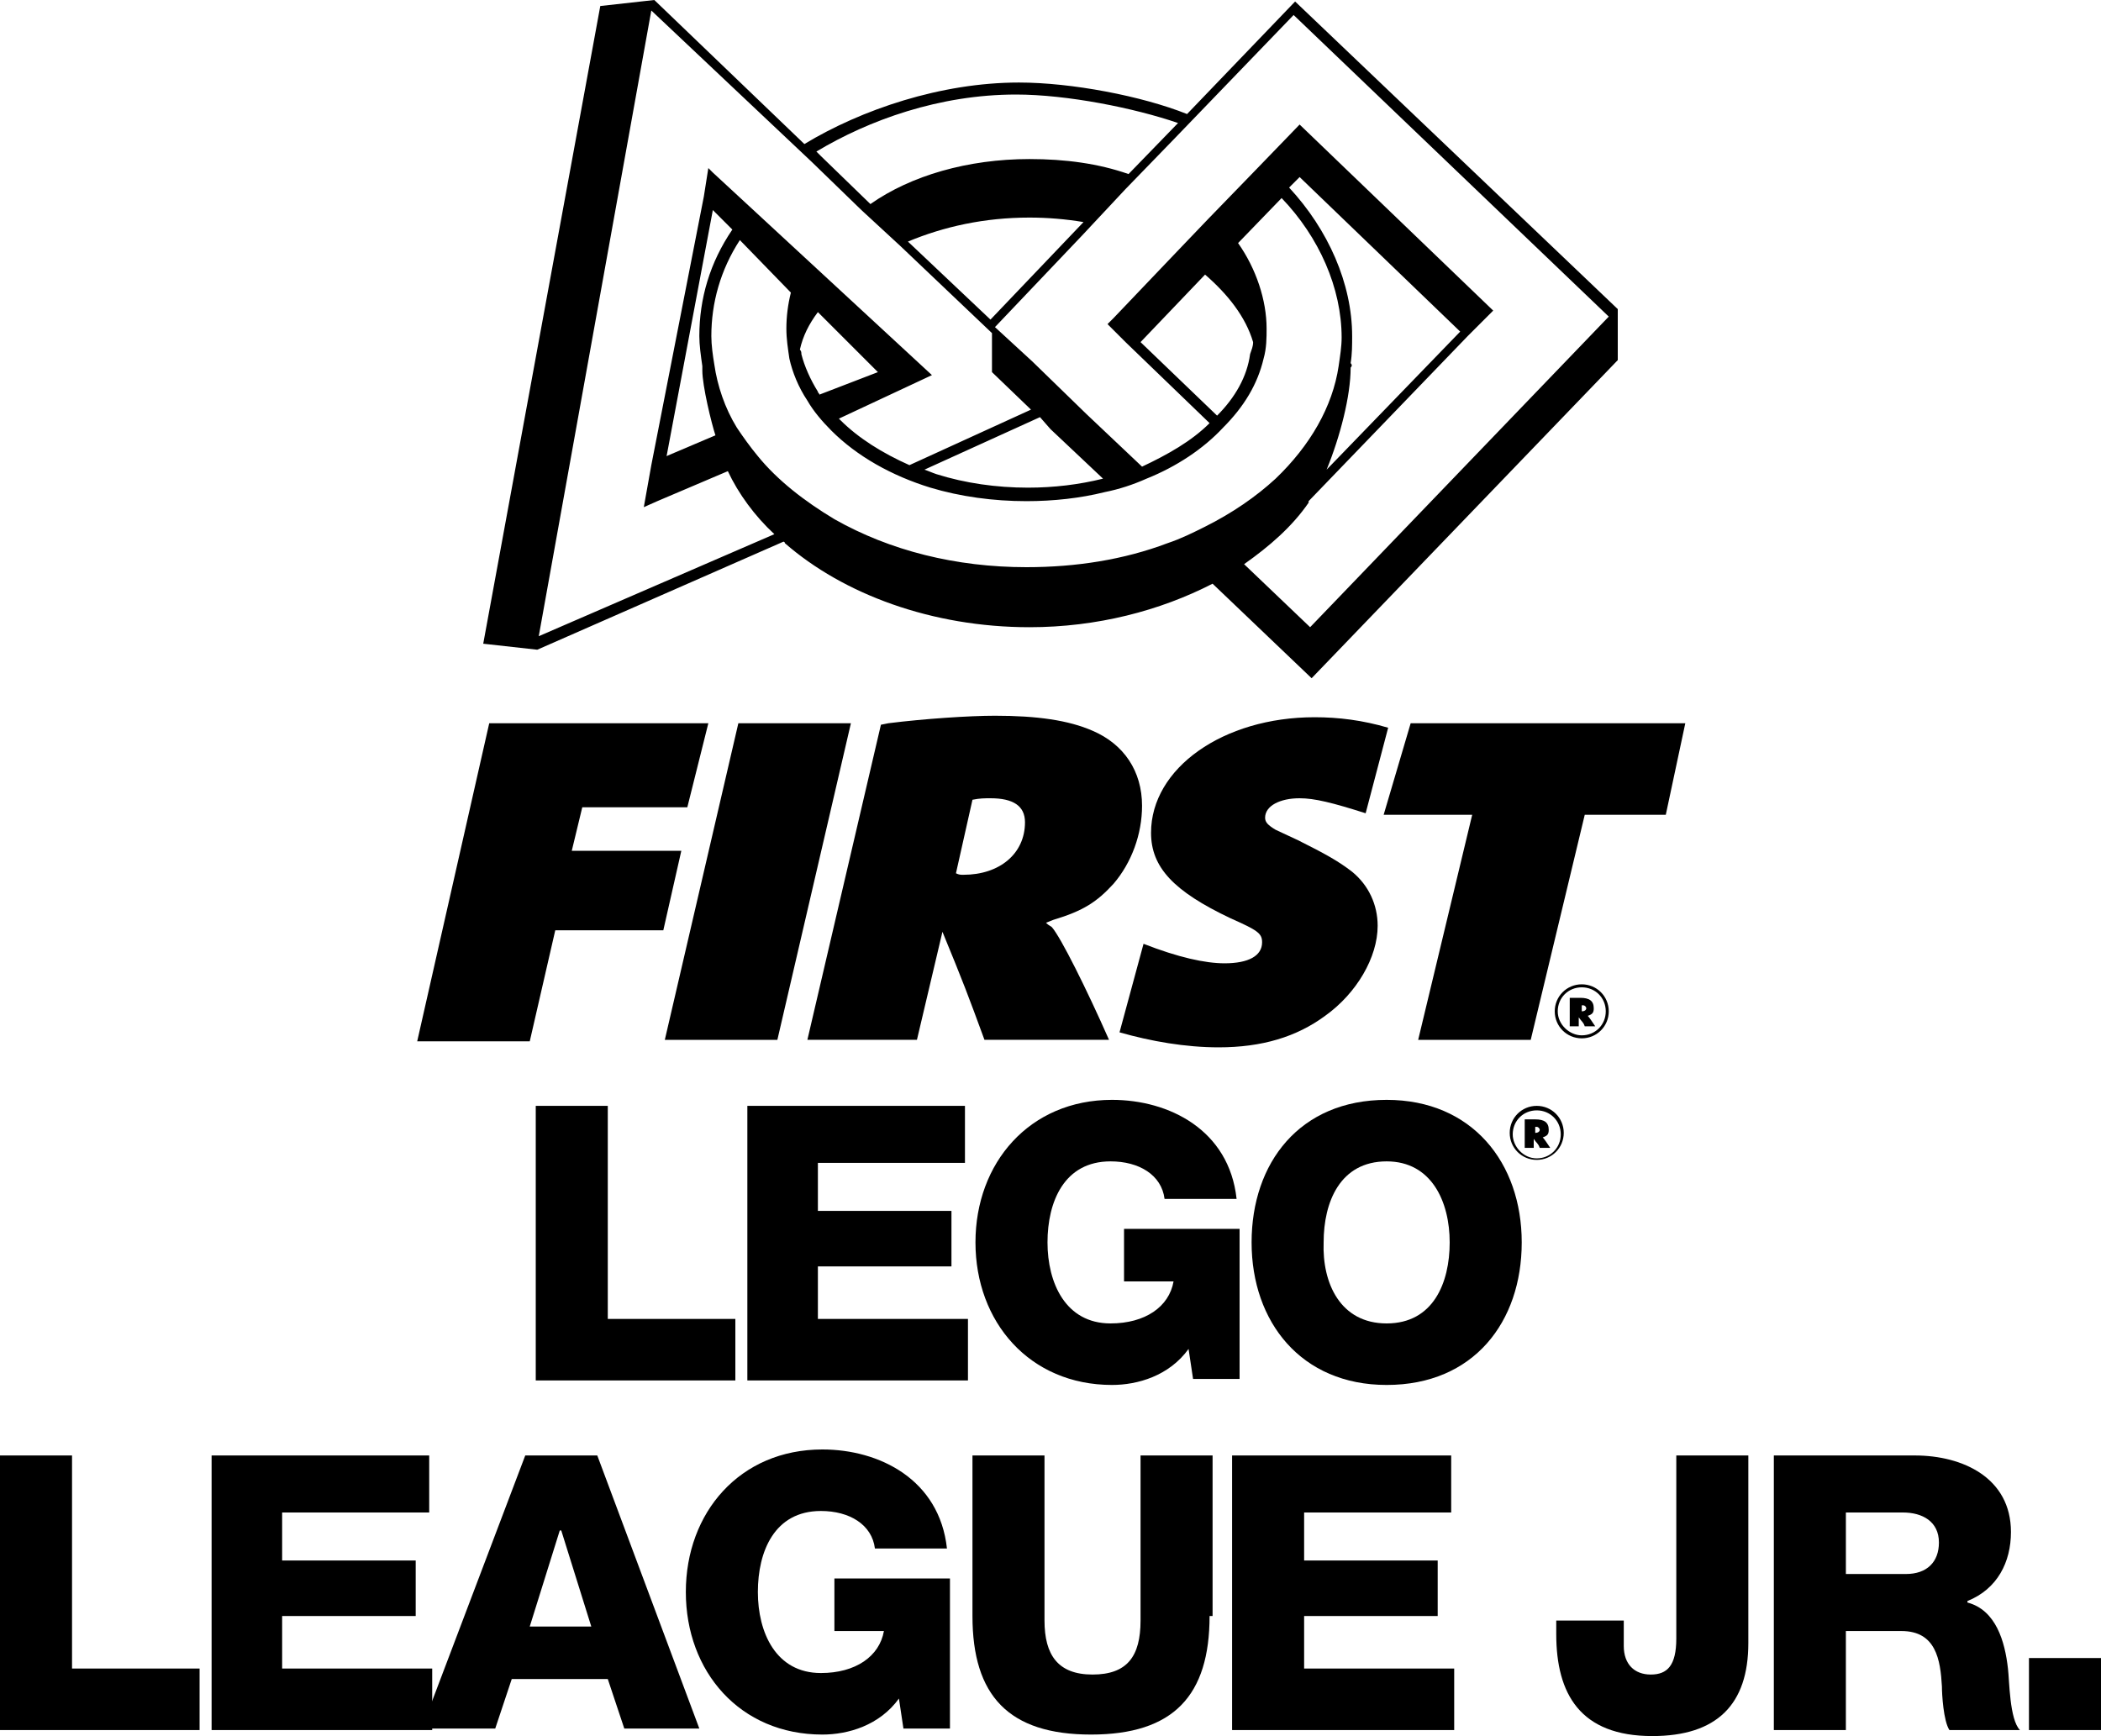 <?xml version="1.0" encoding="UTF-8" standalone="no"?>
<!-- Generator: Adobe Illustrator 17.1.0, SVG Export Plug-In . SVG Version: 6.00 Build 0)  -->

<svg
   xmlns:dc="http://purl.org/dc/elements/1.1/"
   xmlns:cc="http://creativecommons.org/ns#"
   xmlns:rdf="http://www.w3.org/1999/02/22-rdf-syntax-ns#"
   xmlns:svg="http://www.w3.org/2000/svg"
   xmlns="http://www.w3.org/2000/svg"
   xmlns:sodipodi="http://sodipodi.sourceforge.net/DTD/sodipodi-0.dtd"
   xmlns:inkscape="http://www.inkscape.org/namespaces/inkscape"
   version="1.1"
   id="Layer_2"
   x="0px"
   y="0px"
   viewBox="0 0 140 115.7"
   enable-background="new 0 0 225 164"
   xml:space="preserve"
   inkscape:version="0.91 r13725"
   sodipodi:docname="flljr-logo-vertical.svg"
   width="140"
   height="115.7"><defs
   id="defs4814" /><sodipodi:namedview
   pagecolor="#ffffff"
   bordercolor="#666666"
   borderopacity="1"
   objecttolerance="10"
   gridtolerance="10"
   guidetolerance="10"
   inkscape:pageopacity="0"
   inkscape:pageshadow="2"
   inkscape:window-width="1684"
   inkscape:window-height="752"
   id="namedview4812"
   showgrid="false"
   fit-margin-top="0"
   fit-margin-left="0"
   fit-margin-right="0"
   fit-margin-bottom="0"
   inkscape:zoom="3.1696875"
   inkscape:cx="67.5"
   inkscape:cy="57.7"
   inkscape:window-x="3091"
   inkscape:window-y="411"
   inkscape:window-maximized="0"
   inkscape:current-layer="Layer_2" />
<g
   id="g4754"
   transform="translate(-45,-24)">
	<path
   d="m 45,121 4.8,0 0,14.2 8.5,0 0,4.1 -13.3,0 0,-18.3 z"
   id="path4756"
   inkscape:connector-curvature="0" />
	<path
   d="m 59.1,121 14.5,0 0,3.8 -9.8,0 0,3.2 8.9,0 0,3.7 -8.9,0 0,3.5 10,0 0,4.1 -14.7,0 0,-18.3 z"
   id="path4758"
   inkscape:connector-curvature="0" />
	<path
   d="m 80,121 4.8,0 6.8,18.2 -5,0 -1.1,-3.3 -6.4,0 -1.1,3.3 -4.9,0 L 80,121 Z m 0.3,11.4 4.1,0 -2,-6.4 -0.1,0 -2,6.4 z"
   id="path4760"
   inkscape:connector-curvature="0" />
	<path
   d="m 108.3,139.2 -3.1,0 -0.3,-2 c -1.3,1.8 -3.4,2.4 -5.1,2.4 -5.5,0 -9.1,-4.2 -9.1,-9.5 0,-5.3 3.6,-9.5 9.1,-9.5 3.8,0 7.8,2 8.3,6.6 l -4.8,0 c -0.2,-1.6 -1.7,-2.5 -3.6,-2.5 -3.1,0 -4.2,2.7 -4.2,5.4 0,2.7 1.2,5.4 4.2,5.4 2.3,0 3.9,-1.1 4.2,-2.8 l -3.3,0 0,-3.5 7.7,0 0,10 z"
   id="path4762"
   inkscape:connector-curvature="0" />
	<path
   d="m 125.6,131.7 c 0,5.3 -2.4,7.9 -7.9,7.9 -5.5,0 -7.9,-2.6 -7.9,-7.9 l 0,-10.7 4.8,0 0,11 c 0,2.3 0.9,3.6 3.2,3.6 2.3,0 3.2,-1.2 3.2,-3.6 l 0,-11 4.8,0 0,10.7 z"
   id="path4764"
   inkscape:connector-curvature="0" />
	<path
   d="m 127.2,121 14.5,0 0,3.8 -9.8,0 0,3.2 8.9,0 0,3.7 -8.9,0 0,3.5 10,0 0,4.1 -14.8,0 0,-18.3 z"
   id="path4766"
   inkscape:connector-curvature="0" />
	<path
   d="m 161.5,133.5 c 0,4.1 -2.1,6.2 -6.4,6.2 -4.8,0 -6.4,-2.8 -6.4,-6.8 l 0,-0.9 4.5,0 0,1.7 c 0,1.2 0.7,1.9 1.8,1.9 1.1,0 1.7,-0.6 1.7,-2.4 l 0,-12.2 4.8,0 0,12.5 z"
   id="path4768"
   inkscape:connector-curvature="0" />
	<path
   d="m 163.3,121 9.3,0 c 3.2,0 6.4,1.5 6.4,5.1 0,2 -0.9,3.8 -2.9,4.6 l 0,0.1 c 1.9,0.5 2.5,2.6 2.7,4.4 0.1,0.8 0.1,3.4 0.8,4.1 l -4.7,0 c -0.4,-0.6 -0.5,-2.4 -0.5,-2.9 -0.1,-1.8 -0.4,-3.7 -2.7,-3.7 l -3.7,0 0,6.6 -4.8,0 0,-18.3 z m 4.7,7.9 4,0 c 1.4,0 2.2,-0.8 2.2,-2.1 0,-1.4 -1.1,-2 -2.4,-2 l -3.8,0 0,4.1 z"
   id="path4770"
   inkscape:connector-curvature="0" />
	<path
   d="m 180.2,134.5 4.8,0 0,4.8 -4.8,0 0,-4.8 z"
   id="path4772"
   inkscape:connector-curvature="0" />
</g>
<g
   id="g4774"
   transform="translate(-45,-24)">
	<g
   id="g4776">
		<path
   d="m 80.7,97.7 4.8,0 0,14.2 8.5,0 0,4.1 -13.3,0 0,-18.3 z"
   id="path4778"
   inkscape:connector-curvature="0" />
		<path
   d="m 94.8,97.7 14.5,0 0,3.8 -9.8,0 0,3.2 8.9,0 0,3.7 -8.9,0 0,3.5 10,0 0,4.1 -14.7,0 0,-18.3 z"
   id="path4780"
   inkscape:connector-curvature="0" />
		<path
   d="m 127.6,115.9 -3.1,0 -0.3,-2 c -1.3,1.8 -3.4,2.4 -5.1,2.4 -5.5,0 -9.1,-4.2 -9.1,-9.5 0,-5.3 3.6,-9.5 9.1,-9.5 3.8,0 7.8,2 8.3,6.6 l -4.8,0 c -0.2,-1.6 -1.7,-2.5 -3.6,-2.5 -3.1,0 -4.2,2.7 -4.2,5.4 0,2.7 1.2,5.4 4.2,5.4 2.3,0 3.9,-1.1 4.2,-2.8 l -3.3,0 0,-3.5 7.7,0 0,10 z"
   id="path4782"
   inkscape:connector-curvature="0" />
		<path
   d="m 137.4,97.3 c 5.7,0 9,4.2 9,9.5 0,5.3 -3.2,9.5 -9,9.5 -5.7,0 -9,-4.2 -9,-9.5 0,-5.3 3.2,-9.5 9,-9.5 z m 0,14.9 c 3.1,0 4.2,-2.7 4.2,-5.4 0,-2.7 -1.2,-5.4 -4.2,-5.4 -3.1,0 -4.2,2.7 -4.2,5.4 -0.1,2.7 1.1,5.4 4.2,5.4 z"
   id="path4784"
   inkscape:connector-curvature="0" />
	</g>
	<path
   d="m 147.4,97.7 c 1,0 1.8,0.8 1.8,1.8 0,1 -0.8,1.8 -1.8,1.8 -1,0 -1.8,-0.8 -1.8,-1.8 0,-1 0.8,-1.8 1.8,-1.8 z m 0,3.5 c 0.9,0 1.6,-0.7 1.6,-1.6 0,-0.9 -0.7,-1.6 -1.6,-1.6 -0.9,0 -1.6,0.7 -1.6,1.6 0,0.8 0.7,1.6 1.6,1.6 z m -0.7,-2.6 c 0.1,0 0.1,0 0.3,0 0.2,0 0.3,0 0.3,0 0.6,0 0.9,0.2 0.9,0.7 0,0.3 -0.1,0.4 -0.4,0.5 l 0,0 c 0,0 0,0 0,0 0.1,0.1 0.3,0.4 0.5,0.7 l -0.7,0 c -0.1,-0.3 -0.2,-0.3 -0.4,-0.6 l 0,0.6 -0.6,0 0,-1.9 z m 0.6,0.9 c 0.2,0 0.3,-0.1 0.3,-0.2 0,-0.1 -0.1,-0.2 -0.2,-0.2 0,0 0,0 -0.1,0 l 0,0.4 c 0,0 0,0 0,0 z"
   id="path4786"
   inkscape:connector-curvature="0" />
</g>
<g
   id="g4788"
   transform="translate(-45,-24)">
	<path
   d="m 88.7,54.7 -0.5,2.8 5.3,-2.3 C 93.2,54.5 92.9,53.8 92.7,53 l -4,1.7 z"
   id="path4790"
   inkscape:connector-curvature="0" />
	<line
   x1="88.7"
   y1="54.7"
   x2="88.7"
   y2="54.7"
   id="line4792" />
	<path
   d="m 152.8,44.6 0,0 0,0 -21.5,-20.5 -7.2,7.5 c -3,-1.2 -7.7,-2.1 -11.2,-2.1 -5.2,0 -10.5,1.8 -14.3,4.1 l -10,-9.6 0,0 0,0 0,0 0,0 -3.6,0.4 -7.8,42.5 3.6,0.4 0,0 16.4,-7.2 c 0,0 0.1,0 0.1,0.1 3.9,3.4 9.8,5.6 16.3,5.6 4.5,0 8.7,-1.1 12.2,-2.9 l 6.6,6.3 20.4,-21.2 0,-3.4 0,0 0,0 z M 112.7,30.3 c 3.4,0 7.9,0.9 10.8,1.9 l -0.1,0.1 -3.2,3.3 0,0 c -2,-0.7 -4.2,-1 -6.6,-1 -4.1,0 -7.9,1.1 -10.6,3 l 0,0 -3.3,-3.2 -0.3,-0.3 c 3.5,-2.1 8.2,-3.8 13.3,-3.8 z m 4.5,8.5 -6.2,6.5 -5.5,-5.2 c 2.4,-1 5.1,-1.6 8.1,-1.6 1.2,0 2.4,0.1 3.6,0.3 z m -36.3,27.6 7.5,-41.7 10.7,10.1 3.3,3.2 2.6,2.4 6.1,5.8 0,2.6 2.6,2.5 -8.1,3.7 c -1.8,-0.8 -3.4,-1.8 -4.6,-3 0,0 -0.1,-0.1 -0.1,-0.1 L 107.1,49 92.5,35.5 92.2,35.2 91.9,37.1 88.4,55 l -0.5,2.8 0.9,-0.4 0,0 4.7,-2 c 0.7,1.5 1.8,3 3.1,4.2 l -15.7,6.8 z m 34.1,-13.8 3.5,3.3 c -1.6,0.4 -3.3,0.6 -5,0.6 -2.1,0 -4.2,-0.3 -6.1,-0.9 -0.3,-0.1 -0.5,-0.2 -0.8,-0.3 l 7.7,-3.5 0.7,0.8 z M 99.6,50.3 c 0,-0.1 -0.1,-0.1 -0.1,-0.2 -0.5,-0.8 -0.9,-1.7 -1.1,-2.5 0,-0.1 0,-0.2 -0.1,-0.3 0.2,-0.9 0.6,-1.7 1.2,-2.5 l 4,4 -3.9,1.5 z m -7.8,-1.9 c 0,0 0,0 0,0 0,0.2 0,0.3 0,0.3 0,1 0.6,3.5 0.9,4.4 0,0 0,0 0,0 l -3.3,1.4 3.1,-16.5 1.3,1.3 c -1.5,2.2 -2.2,4.6 -2.2,7.1 0,0.6 0.1,1.3 0.2,2 z m 33.5,10.7 c -0.8,0.4 -1.6,0.8 -2.5,1.1 -2.9,1.1 -6.1,1.6 -9.4,1.6 -4.7,0 -9.1,-1.1 -12.8,-3.2 C 98.6,57.4 96.8,56 95.5,54.4 95,53.8 94.5,53.1 94.1,52.5 93.3,51.2 92.8,49.7 92.6,48.3 92.5,47.7 92.4,47 92.4,46.4 92.4,44.2 93,42 94.3,40 l 3.4,3.5 c -0.2,0.8 -0.3,1.6 -0.3,2.4 0,0.7 0.1,1.3 0.2,2 0.2,0.9 0.6,1.9 1.2,2.8 0.4,0.7 1,1.4 1.6,2 1.7,1.7 4,3 6.6,3.8 2,0.6 4.2,0.9 6.4,0.9 1.8,0 3.6,-0.2 5.2,-0.6 1,-0.2 1.9,-0.5 2.8,-0.9 2,-0.8 3.8,-2 5.1,-3.4 1.4,-1.4 2.3,-2.9 2.7,-4.6 0.2,-0.7 0.2,-1.4 0.2,-2 0,-1.9 -0.7,-4 -1.9,-5.7 l 2.9,-3 c 2.5,2.6 4,6 4,9.3 0,0.6 -0.1,1.2 -0.2,1.9 -0.4,2.7 -1.9,5.3 -4.2,7.5 -1.3,1.2 -2.9,2.3 -4.7,3.2 z m 0.8,-7.4 -5.1,-4.9 4.3,-4.5 c 1.5,1.3 2.7,2.8 3.2,4.5 0,0.3 -0.1,0.5 -0.2,0.8 -0.2,1.5 -1,2.9 -2.2,4.1 z m 8.9,-3.5 c 0.1,-0.6 0.1,-1.2 0.1,-1.8 0,-3.5 -1.6,-7.1 -4.2,-9.9 l 0.7,-0.7 10.7,10.3 -8.9,9.2 c 0.9,-2.2 1.6,-4.9 1.6,-6.8 0.1,-0.1 0.1,-0.2 0,-0.3 z m -2.7,17.6 -4.4,-4.2 c 1.7,-1.2 3.2,-2.5 4.3,-4.1 0,0 0,0 0,-0.1 l 10.6,-11 0.3,-0.3 1.4,-1.4 -12.9,-12.4 -2.9,3 -3.2,3.3 -2.2,2.3 -4.1,4.3 0,0 -0.4,0.4 1.2,1.2 5.6,5.4 c -1.2,1.2 -2.8,2.1 -4.5,2.9 0,0 0,0 0,0 l -3.7,-3.5 -3.6,-3.5 -2.5,-2.3 5.8,-6.1 2.9,-3.1 3.2,-3.3 8,-8.3 21,20.1 -19.9,20.7 z"
   id="path4794"
   inkscape:connector-curvature="0" />
</g>
<g
   id="g4796"
   transform="translate(-45,-24)">
	<path
   d="m 77.6,72.2 14.6,0 -1.4,5.6 -7,0 -0.7,2.9 7.3,0 -1.2,5.3 -7.2,0 -1.7,7.4 -7.5,0 4.8,-21.2 z"
   id="path4798"
   inkscape:connector-curvature="0" />
	<path
   d="m 94.2,72.2 7.5,0 -4.9,21.1 -7.5,0 4.9,-21.1 z"
   id="path4800"
   inkscape:connector-curvature="0" />
	<path
   d="m 103.7,72.3 0.5,-0.1 c 2.4,-0.3 5.4,-0.5 7.1,-0.5 2.8,0 4.9,0.3 6.5,1 2.1,0.9 3.3,2.7 3.3,5 0,1.9 -0.7,3.8 -1.9,5.2 -1.1,1.2 -2,1.8 -4,2.4 l -0.5,0.2 c 0.2,0.2 0.3,0.2 0.4,0.3 0.6,0.7 2.3,4.1 3.8,7.5 l -8.3,0 c -1.1,-3 -1.4,-3.8 -2.8,-7.2 l -1.7,7.2 -7.3,0 4.9,-21 z m 5.5,10 c 2.4,0 4.1,-1.4 4.1,-3.5 0,-1.1 -0.8,-1.6 -2.3,-1.6 -0.4,0 -0.7,0 -1.2,0.1 l -1.1,4.9 c 0.2,0.1 0.3,0.1 0.5,0.1 z"
   id="path4802"
   inkscape:connector-curvature="0" />
	<path
   d="m 139,72.2 18.3,0 -1.3,6.1 -5.4,0 -3.6,15 -7.5,0 3.6,-15 -5.9,0 1.8,-6.1 z"
   id="path4804"
   inkscape:connector-curvature="0" />
	<path
   d="m 150.4,89.6 c 1,0 1.8,0.8 1.8,1.8 0,1 -0.8,1.8 -1.8,1.8 -1,0 -1.8,-0.8 -1.8,-1.8 0,-1 0.8,-1.8 1.8,-1.8 z m 0,3.4 c 0.9,0 1.6,-0.7 1.6,-1.6 0,-0.9 -0.7,-1.6 -1.6,-1.6 -0.9,0 -1.6,0.7 -1.6,1.6 0,0.9 0.8,1.6 1.6,1.6 z m -0.7,-2.5 c 0.1,0 0.1,0 0.3,0 0.2,0 0.3,0 0.3,0 0.6,0 0.9,0.2 0.9,0.7 0,0.3 -0.1,0.4 -0.4,0.5 l 0,0 c 0,0 0,0 0,0 0.1,0.1 0.3,0.4 0.5,0.7 l -0.7,0 c -0.1,-0.3 -0.2,-0.3 -0.4,-0.6 l 0,0.6 -0.6,0 0,-1.9 z m 0.7,0.9 c 0.2,0 0.3,-0.1 0.3,-0.2 0,-0.1 -0.1,-0.2 -0.2,-0.2 0,0 0,0 -0.1,0 l 0,0.4 c 0,0 0,0 0,0 z"
   id="path4806"
   inkscape:connector-curvature="0" />
	<g
   id="g4808">
		<path
   d="m 119.6,92.8 c 2.1,0.6 4.4,1 6.6,1 2.9,0 5.2,-0.7 7.1,-2.1 2.1,-1.5 3.5,-3.9 3.5,-6 0,-1.4 -0.6,-2.7 -1.7,-3.6 -0.9,-0.7 -1.8,-1.2 -3.6,-2.1 L 130,79.3 c -0.5,-0.3 -0.7,-0.5 -0.7,-0.8 0,-0.8 1,-1.3 2.3,-1.3 1,0 2.2,0.3 4.4,1 l 1.5,-5.7 c -1.7,-0.5 -3.3,-0.7 -4.9,-0.7 -6.1,0 -10.9,3.4 -10.9,7.7 0,2.3 1.5,3.9 5.3,5.7 1.8,0.8 2.1,1 2.1,1.6 0,0.9 -0.9,1.4 -2.5,1.4 -1.3,0 -3.1,-0.4 -5.4,-1.3 l 0,0 -1.6,5.9 z"
   id="path4810"
   inkscape:connector-curvature="0" />
	</g>
</g>
</svg>